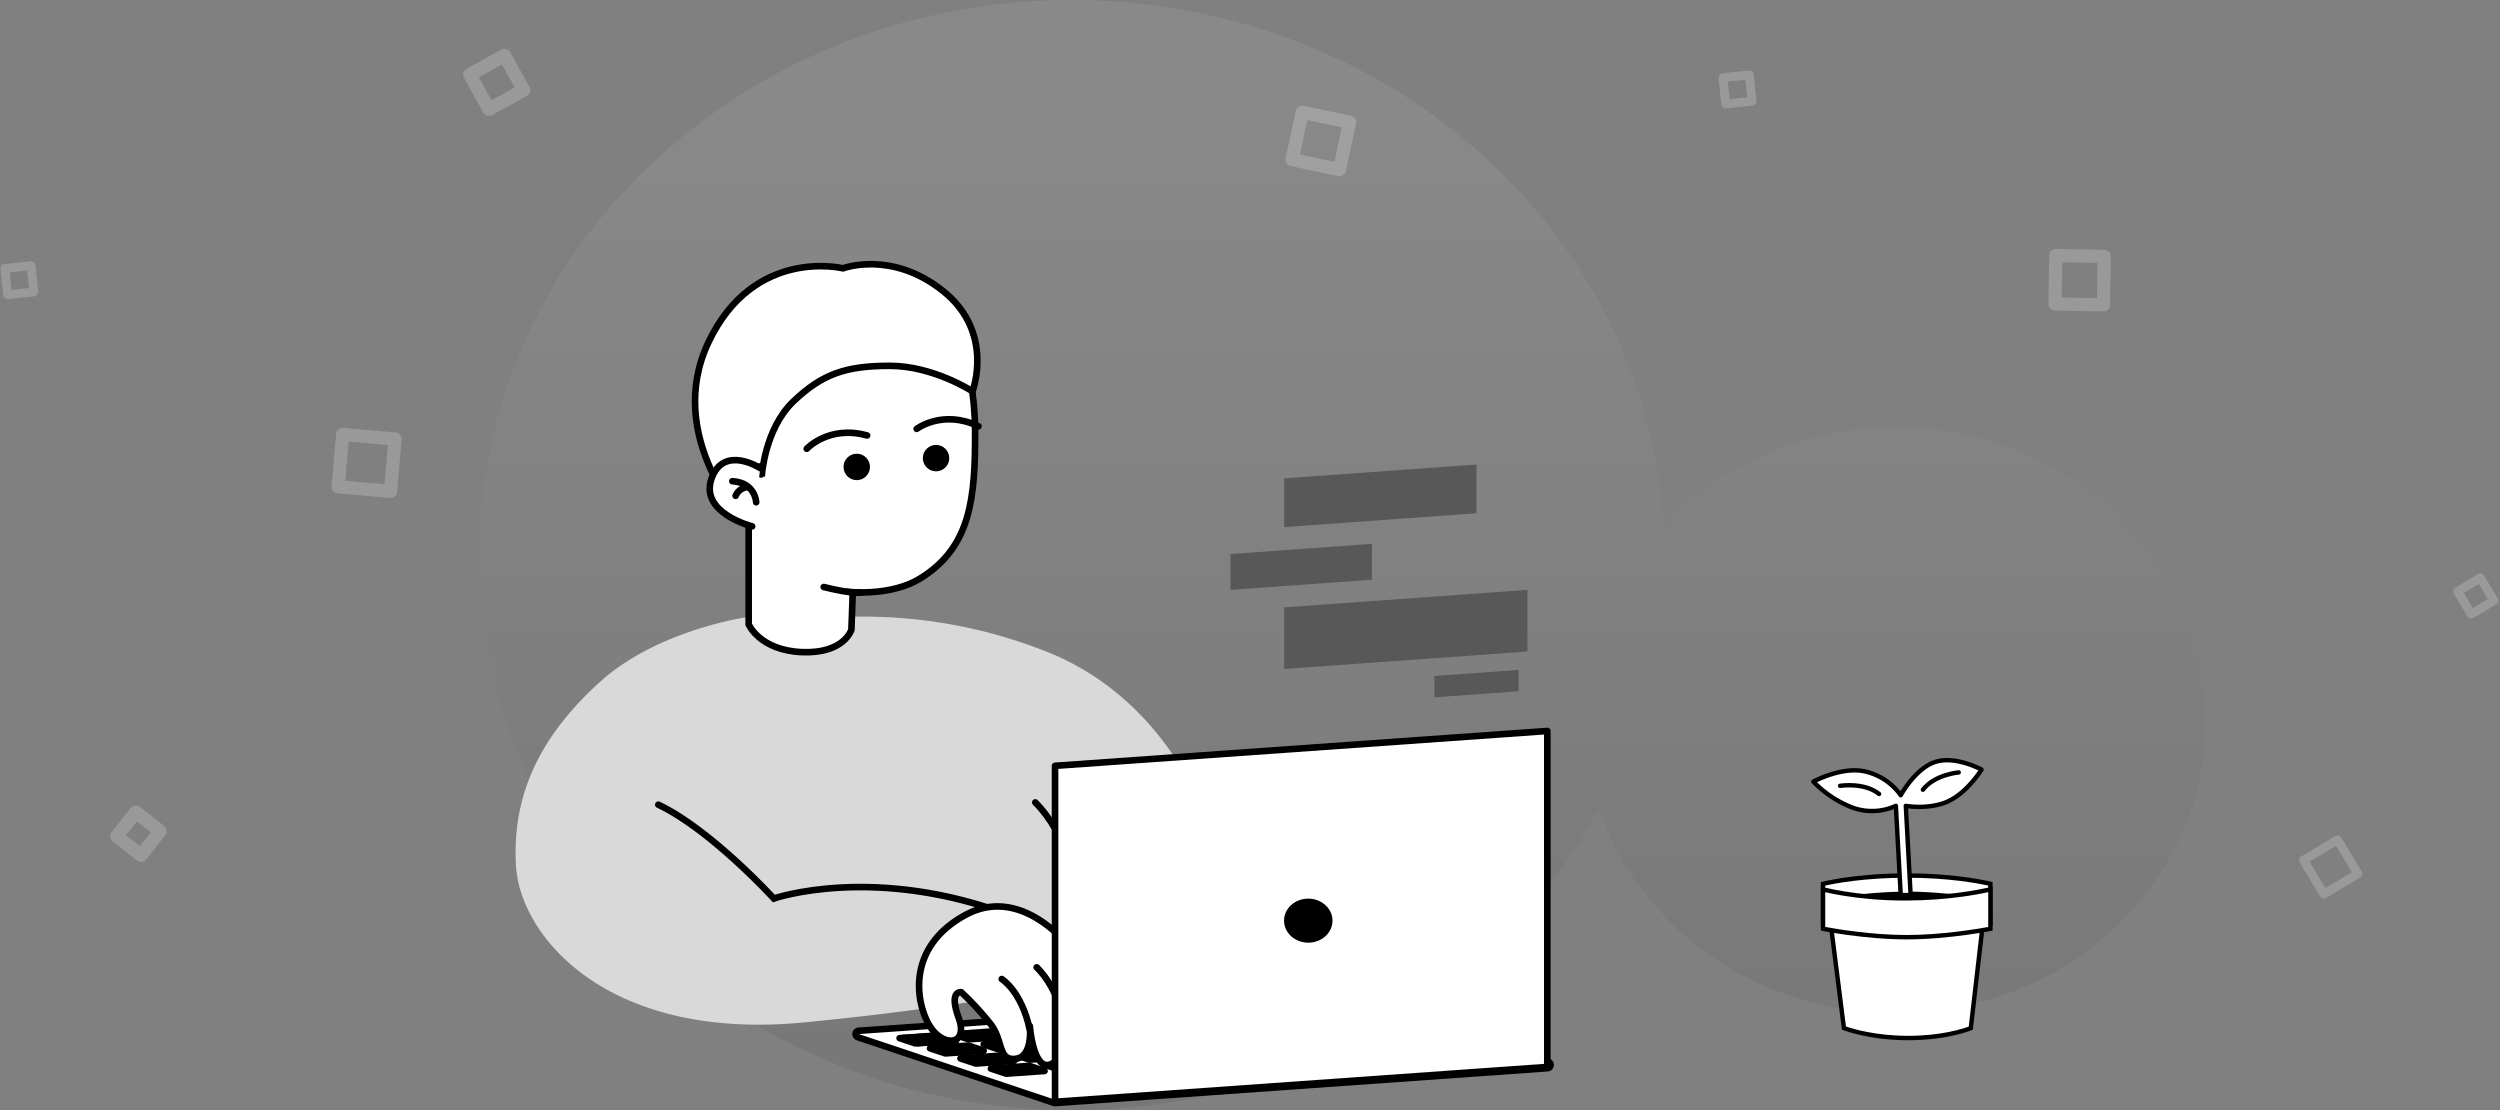 <svg xmlns="http://www.w3.org/2000/svg" xmlns:xlink="http://www.w3.org/1999/xlink" width="567.532" height="252" viewBox="0 0 567.532 252">
  <rect x="0" y="0" width="567.532" height="252" fill="#808080" stroke="none"/>
  <defs>
    <linearGradient id="linear-gradient" x1="0.5" y1="0.097" x2="0.5" y2="1" gradientUnits="objectBoundingBox">
      <stop offset="0" stop-color="#fff"/>
      <stop offset="1"/>
    </linearGradient>
  </defs>
  <g id="banner_image" transform="translate(-617.207 -148)">
    <path id="합치기_2" data-name="합치기 2" d="M0,126C0,56.411,60.219,0,134.5,0c71.887,0,130.6,52.83,134.313,119.311A72.226,72.226,0,0,1,321.5,97c38.937,0,70.5,29.772,70.5,66.5S360.437,230,321.5,230c-31.562,0-58.28-19.565-67.268-46.538C231.934,224.159,186.689,252,134.5,252,60.219,252,0,195.588,0,126Z" transform="translate(725.999 148)" opacity="0.07" fill="url(#linear-gradient)"/>
    <g id="그룹_82" data-name="그룹 82" transform="translate(734.25 207.987)">
      <g id="패스_381" data-name="패스 381" transform="translate(111.316 127.597)" fill="#fff" stroke-linecap="round" stroke-linejoin="round">
        <path d="M 11.053 62.827 L 10.911 62.78 L -33.616 47.878 L -33.43 46.419 L 78.319 38.512 L 78.468 38.501 L 78.61 38.549 L 123.137 53.45 L 122.952 54.909 L 11.202 62.817 L 11.053 62.827 Z" stroke="none"/>
        <path d="M 78.372 39.26 L -33.378 47.167 L 11.149 62.069 L 122.899 54.161 L 78.372 39.26 M 78.372 37.76 C 78.534 37.76 78.694 37.786 78.848 37.837 L 123.375 52.739 C 124.053 52.966 124.477 53.64 124.387 54.35 C 124.297 55.06 123.718 55.607 123.005 55.658 L 11.255 63.565 C 11.22 63.567 11.184 63.569 11.149 63.569 C 10.988 63.569 10.827 63.542 10.673 63.491 L -33.854 48.59 C -34.532 48.362 -34.956 47.688 -34.866 46.978 C -34.776 46.269 -34.197 45.721 -33.483 45.671 L 78.266 37.764 C 78.301 37.761 78.337 37.76 78.372 37.76 Z" stroke="none" fill="#000"/>
      </g>
      <g id="그룹_77" data-name="그룹 77" transform="translate(87.178 174.181)">
        <path id="패스_392" data-name="패스 392" d="M-33.378,39.876l8.711-.616,3.471,1.162-8.711.616Z" transform="translate(34.023 -38.371)" stroke="#000" stroke-linecap="round" stroke-linejoin="round" stroke-width="1.5"/>
        <path id="패스_393" data-name="패스 393" d="M-33.378,39.876l8.711-.616,3.471,1.162-8.711.616Z" transform="translate(40.284 -36.068)" stroke="#000" stroke-linecap="round" stroke-linejoin="round" stroke-width="1.5"/>
        <path id="패스_394" data-name="패스 394" d="M-33.378,39.876l8.711-.616,3.471,1.162-8.711.616Z" transform="translate(33.378 -38.371)" stroke="#000" stroke-linecap="round" stroke-linejoin="round" stroke-width="1.5"/>
        <path id="패스_395" data-name="패스 395" d="M-33.378,39.876l8.711-.616,3.471,1.162-8.711.616Z" transform="translate(47.192 -33.766)" stroke="#000" stroke-linecap="round" stroke-linejoin="round" stroke-width="1.5"/>
        <path id="패스_396" data-name="패스 396" d="M-33.378,39.876l8.711-.616,3.471,1.162-8.711.616Z" transform="translate(54.1 -31.464)" stroke="#000" stroke-linecap="round" stroke-linejoin="round" stroke-width="1.5"/>
        <path id="패스_397" data-name="패스 397" d="M-33.378,39.876l8.711-.616,3.471,1.162-8.711.616Z" transform="translate(52.467 -36.957)" stroke="#000" stroke-linecap="round" stroke-linejoin="round" stroke-width="1.5"/>
        <path id="패스_398" data-name="패스 398" d="M-33.378,39.876l8.711-.616,3.471,1.162-8.711.616Z" transform="translate(45.561 -39.26)" stroke="#000" stroke-linecap="round" stroke-linejoin="round" stroke-width="1.5"/>
        <path id="패스_399" data-name="패스 399" d="M-33.378,39.876l8.711-.616,3.471,1.162-8.711.616Z" transform="translate(59.375 -34.655)" stroke="#000" stroke-linecap="round" stroke-linejoin="round" stroke-width="1.5"/>
        <path id="패스_400" data-name="패스 400" d="M-33.378,39.876l8.711-.616,3.471,1.162-8.711.616Z" transform="translate(66.282 -32.353)" stroke="#000" stroke-linecap="round" stroke-linejoin="round" stroke-width="1.5"/>
      </g>
      <g id="그룹_4" data-name="그룹 4">
        <path id="패스_235" data-name="패스 235" d="M-56.76,933.27s-20.6,2.789-33.88,14.873-19.815,25.216-18.962,41.445,20.692,39.825,64.748,35.812a729.339,729.339,0,0,0,83.3-12.845l11.957-7.289-5.931-31.879s-8.735-21.7-32.284-31.687A113,113,0,0,0-34.33,933.27Z" transform="translate(109.676 -853.222)" fill="#d9d9d9"/>
        <path id="패스_233" data-name="패스 233" d="M-110.918,1243.709c19.121,1.622,23.731,21.984,23.731,36.41s-.735,26.059-12.638,33.251-38.675,1.321-38.675-12.895c0-3.066-11.124-20.148-6.72-34.981S-130.039,1242.087-110.918,1243.709Z" transform="translate(191.507 -1241.94)" fill="#fff" stroke="#000" stroke-linecap="round" stroke-width="1.5"/>
        <path id="arm-line" d="M0,0C12.906,2.57,30.606,14.319,30.606,14.319S50.855,1.069,84.077,5.107" transform="translate(32.405 122.688) rotate(14)" fill="none" stroke="#000" stroke-linecap="round" stroke-width="1.5"/>
        <path id="패스_377" data-name="패스 377" d="M-896.009,1145.446v23.314s2.471,5.9,12.071,6.308,11.245-5.074,11.245-5.074l.307-8.274" transform="translate(948.926 -1087.014)" fill="#fff" stroke="#000" stroke-linecap="round" stroke-width="1.5"/>
        <path id="패스_379" data-name="패스 379" d="M-893.527,1160.651l2.246-12.9,1.163-.357-.234,1.31s.231,1.223.234,1.2c0,0,.591-10.864,7.212-17.184s12.036-8.067,21.9-8.067,18.749,5.789,18.749,5.789,5.088-13.32-6.615-22.721-22.774-5.2-22.774-5.2-20.153-4.986-30.507,16.693S-893.527,1160.651-893.527,1160.651Z" transform="translate(945.982 -1101.591)" fill="#fff" stroke="#000" stroke-linecap="round" stroke-linejoin="round" stroke-width="1.5"/>
        <path id="패스_376" data-name="패스 376" d="M11.15,1.776S2.834-3.648.07,4.148,9.293,14.98,9.293,14.98" transform="translate(44.415 44.524)" fill="#fff" stroke="#000" stroke-linecap="round" stroke-width="1.5"/>
        <path id="패스_246" data-name="패스 246" d="M0,0C3.929,9.32,1.637,20.034,1.637,20.034" transform="translate(117.981 122.171) rotate(-22)" fill="none" stroke="#000" stroke-linecap="round" stroke-width="1.5"/>
        <path id="패스_378" data-name="패스 378" d="M-899.725,1134.6" transform="translate(947.685 -1090.638)" fill="none" stroke="#000" stroke-width="1.5"/>
        <g id="그룹_75" data-name="그룹 75" transform="matrix(0.996, -0.087, 0.087, 0.996, 86.973, 144.583)">
          <path id="패스_382" data-name="패스 382" d="M15.02.454C.429,3.921-1.051,16.156.475,22.215s7.56,7.2,6.958.453,2.079-5.512,2.079-5.512a67.279,67.279,0,0,1,4.569,8.726c1.839,4.413-.6,8.474,3.424,9.073s5.046-6.338,5.046-6.338-1.967,10.5,2.548,9.561,5.36-9.023,5.36-9.023-.805,9.53,3.387,8.722,4.551-15.643,3.8-19.56S29.612-3.013,15.02.454Z" transform="matrix(0.985, -0.174, 0.174, 0.985, 0, 6.591)" fill="#fff" stroke="#000" stroke-linecap="round" stroke-linejoin="round" stroke-width="1.5"/>
          <path id="패스_383" data-name="패스 383" d="M5.348,12.049C4.279,3.134,0,0,0,0" transform="translate(21.765 19.655)" fill="none" stroke="#000" stroke-linecap="round" stroke-width="1.5"/>
          <path id="패스_384" data-name="패스 384" d="M5.169,13.1C4.1,4.189,0,0,0,0" transform="translate(29.898 17.704)" fill="none" stroke="#000" stroke-linecap="round" stroke-width="1.5"/>
        </g>
      </g>
      <path id="패스_380" data-name="패스 380" d="M0,1.168,111.75-6.739V69.527L0,77.434Z" transform="translate(122.467 112.697)" fill="#fff" stroke="#000" stroke-linecap="round" stroke-linejoin="round" stroke-width="1.5"/>
      <path id="패스_385" data-name="패스 385" d="M0,0C5.153,1.132,4.6,5.567,4.6,5.567" transform="translate(49.204 49.255) rotate(-9)" fill="none" stroke="#000" stroke-linecap="round" stroke-width="1.5"/>
      <path id="패스_386" data-name="패스 386" d="M0,0A3.322,3.322,0,0,1,1.971,2.554" transform="translate(49.954 52.566) rotate(-90)" fill="none" stroke="#000" stroke-linecap="round" stroke-width="1.5"/>
      <path id="패스_387" data-name="패스 387" d="M10386.934-3479.5c6.766,1.677,8.5,1.257,8.5,1.257" transform="translate(-10316.98 3552.773)" fill="none" stroke="#000" stroke-linecap="round" stroke-width="1.5"/>
      <path id="패스_388" data-name="패스 388" d="M-22.214,2.656,33.01-1.316V12.677l-55.224,3.972Z" transform="translate(196.691 75.237)" fill="#585858"/>
      <path id="패스_389" data-name="패스 389" d="M-22.214.993,9.89-1.316V6.819l-32.1,2.309Z" transform="translate(184.504 64.793)" fill="#585858"/>
      <path id="패스_390" data-name="패스 390" d="M-22.214,1.824,21.45-1.316V9.748l-43.664,3.14Z" transform="translate(196.691 46.78)" fill="#585858"/>
      <path id="패스_391" data-name="패스 391" d="M-22.214.059-3.092-1.316V3.529L-22.214,4.9Z" transform="translate(230.794 93.41)" fill="#585858"/>
      <path id="패스_401" data-name="패스 401" d="M10431.555-3486.141s5.039-5.442,13.705-3.023" transform="translate(-10365.46 3528.033)" fill="none" stroke="#000" stroke-linecap="round" stroke-width="1.5"/>
      <path id="패스_402" data-name="패스 402" d="M0,3.643S5.039-1.8,13.7.62" transform="matrix(0.985, 0.174, -0.174, 0.985, 91.69, 33.785)" fill="none" stroke="#000" stroke-linecap="round" stroke-width="1.5"/>
      <circle id="타원_10" data-name="타원 10" cx="3" cy="3" r="3" transform="translate(74.452 43.012)"/>
      <ellipse id="타원_12" data-name="타원 12" cx="5.5" cy="5" rx="5.5" ry="5" transform="translate(174.452 144.013)"/>
      <circle id="타원_13" data-name="타원 13" cx="3" cy="3" r="3" transform="translate(92.452 41.013)"/>
    </g>
    <g id="그룹_83" data-name="그룹 83" transform="translate(1028.87 320.579)">
      <g id="패스_412" data-name="패스 412" transform="translate(3.1 34.524)" fill="#fff">
        <path d="M 18.467 28.542 L 18.46 28.542 C 10.539 28.542 5.078 26.743 3.834 26.292 L 0.567 0.5 L 35.612 0.5 L 32.63 26.302 C 32.129 26.498 30.917 26.936 29.093 27.369 C 26.842 27.904 23.171 28.541 18.467 28.542 Z" stroke="none"/>
        <path d="M 1.135 1 L 4.291 25.923 C 5.918 26.482 11.118 28.042 18.46 28.042 L 18.467 28.042 C 25.759 28.041 30.632 26.503 32.168 25.941 L 35.051 1 L 1.135 1 M 0 -3.814697265625e-06 L 36.173 -3.814697265625e-06 L 33.093 26.654 C 33.093 26.654 27.7 29.041 18.467 29.042 C 18.465 29.042 18.462 29.042 18.46 29.042 C 9.23 29.042 3.376 26.654 3.376 26.654 L 0 -3.814697265625e-06 Z" stroke="none" fill="#000"/>
      </g>
      <g id="패스_414" data-name="패스 414" transform="translate(1.686 25.677)" fill="#fff" stroke-linecap="round">
        <path d="M 0.5 11.383 L 0.5 2.391 C 2.146 2.002 9.16 0.503 19.508 0.5 L 19.534 0.5 C 29.877 0.5 36.86 2 38.5 2.39 L 38.5 11.383 C 36.208 10.913 27.815 9.32 19.508 9.32 C 11.2 9.32 2.794 10.914 0.5 11.383 Z" stroke="none"/>
        <path d="M 1 10.773 C 3.943 10.195 11.767 8.82 19.508 8.82 C 27.247 8.82 35.06 10.195 38 10.772 L 38 2.788 C 35.85 2.305 29.149 1 19.534 1 L 19.508 1 C 9.878 1.002 3.155 2.307 1 2.789 L 1 10.773 M 39 11.999 C 39 11.999 29.258 9.82 19.508 9.82 C 9.758 9.82 0 11.999 0 11.999 L 0 1.999 C 0 1.999 7.461 0.003 19.508 -3.12499992105586e-06 C 19.517 -5.270996098261094e-06 19.525 -6.328124982246663e-06 19.534 -6.328124982246663e-06 C 31.566 -6.328124982246663e-06 39 1.999 39 1.999 L 39 11.999 Z" stroke="none" fill="#000"/>
      </g>
      <g id="패스_413" data-name="패스 413" transform="translate(1.686 28.677)" fill="#fff" stroke-linecap="round">
        <path d="M 19.508 11.499 C 11.021 11.499 2.429 9.956 0.5 9.588 L 0.5 0.647 C 1.323 0.852 2.92 1.216 5.168 1.584 C 8.231 2.084 13.123 2.68 19.04 2.68 C 19.197 2.68 19.352 2.68 19.51 2.679 C 29.23 2.628 36.401 1.13 38.5 0.638 L 38.5 9.588 C 36.572 9.957 27.991 11.499 19.508 11.499 Z" stroke="none"/>
        <path d="M 38 1.269 C 35.322 1.865 28.593 3.131 19.513 3.179 C 19.354 3.18 19.198 3.18 19.04 3.18 C 13.089 3.18 8.168 2.58 5.088 2.077 C 3.297 1.784 1.913 1.493 1 1.281 L 1 9.173 C 3.513 9.638 11.557 10.999 19.508 10.999 C 27.451 10.999 35.488 9.638 38 9.174 L 38 1.269 M 0 1.9073486328125e-06 C 0 1.9073486328125e-06 7.65 2.18 19.04 2.18 C 19.196 2.18 19.351 2.18 19.508 2.179 C 31.156 2.118 39 1.9073486328125e-06 39 1.9073486328125e-06 L 39 10 C 39 10 29.258 11.999 19.508 11.999 C 9.758 11.999 0 10 0 10 L 0 1.9073486328125e-06 Z" stroke="none" fill="#000"/>
      </g>
      <path id="패스_415" data-name="패스 415" d="M10562.229-4027.167a107.434,107.434,0,0,0-12.255.818l12.255,1.039,12.035-1.039A101.2,101.2,0,0,0,10562.229-4027.167Z" transform="translate(-10540.934 4056.987)"/>
      <path id="패스_416" data-name="패스 416" d="M10560.39-4026.059l-1.1-20.254s5.391.966,9.728-1.093,7.466-7.143,7.466-7.143-5.876-3.206-10.46-1.751-7.878,7.572-7.878,7.572a13.69,13.69,0,0,0-7.7-5.3c-5.349-1.479-12.137,2.207-12.137,2.207a24.613,24.613,0,0,0,9.245,6.034,13.08,13.08,0,0,0,9.479-.529l1.111,20.254Z" transform="translate(-10538.314 4056.677)" fill="#fff" stroke="#000" stroke-linecap="round" stroke-linejoin="round" stroke-width="1"/>
      <path id="패스_417" data-name="패스 417" d="M10545.359-4051.326s5.4-.877,8.842,1.847" transform="translate(-10539.288 4057.137)" fill="none" stroke="#000" stroke-linecap="round" stroke-width="1"/>
      <path id="패스_418" data-name="패스 418" d="M8.842.135S3.438-.743,0,1.982" transform="translate(24.38 4.776) rotate(-14)" fill="none" stroke="#000" stroke-linecap="round" stroke-width="1"/>
    </g>
    <g id="사각형_103" data-name="사각형 103" transform="matrix(0.996, 0.087, -0.087, 0.996, 693.644, 245.007)" fill="none" stroke="#fff" stroke-linecap="round" stroke-linejoin="round" stroke-width="3" opacity="0.2">
      <rect width="14.922" height="14.922" stroke="none"/>
      <rect x="1.5" y="1.5" width="11.922" height="11.922" fill="none"/>
    </g>
    <g id="사각형_104" data-name="사각형 104" transform="matrix(0.788, 0.616, -0.616, 0.788, 647.768, 330.249)" fill="none" stroke="#fff" stroke-linecap="round" stroke-linejoin="round" stroke-width="3" opacity="0.2">
      <rect width="10" height="10" stroke="none"/>
      <rect x="1.5" y="1.5" width="7" height="7" fill="none"/>
    </g>
    <g id="사각형_105" data-name="사각형 105" transform="matrix(-0.208, 0.978, -0.978, -0.208, 925.36, 174.608)" fill="none" stroke="#fff" stroke-linecap="round" stroke-linejoin="round" stroke-width="3" opacity="0.2">
      <rect width="14" height="14" stroke="none"/>
      <rect x="1.5" y="1.5" width="11" height="11" fill="none"/>
    </g>
    <g id="사각형_107" data-name="사각형 107" transform="translate(1096.429 204.727) rotate(91)" fill="none" stroke="#fff" stroke-linecap="round" stroke-linejoin="round" stroke-width="3" opacity="0.2">
      <rect width="14" height="14" stroke="none"/>
      <rect x="1.5" y="1.5" width="11" height="11" fill="none"/>
    </g>
    <g id="사각형_108" data-name="사각형 108" transform="translate(721.814 164.359) rotate(-29)" fill="none" stroke="#fff" stroke-linecap="round" stroke-linejoin="round" stroke-width="3" opacity="0.2">
      <rect width="12" height="12" stroke="none"/>
      <rect x="1.5" y="1.5" width="9" height="9" fill="none"/>
    </g>
    <g id="사각형_110" data-name="사각형 110" transform="matrix(0.105, 0.995, -0.995, 0.105, 625.163, 207.208)" fill="none" stroke="#fff" stroke-linecap="round" stroke-linejoin="round" stroke-width="2" opacity="0.2">
      <rect width="8" height="8" stroke="none"/>
      <rect x="1" y="1" width="6" height="6" fill="none"/>
    </g>
    <g id="사각형_111" data-name="사각형 111" transform="matrix(0.105, 0.995, -0.995, 0.105, 1015.207, 163.906)" fill="none" stroke="#fff" stroke-linecap="round" stroke-linejoin="round" stroke-width="2" opacity="0.2">
      <rect width="8" height="8" stroke="none"/>
      <rect x="1" y="1" width="6" height="6" fill="none"/>
    </g>
    <g id="사각형_112" data-name="사각형 112" transform="translate(1184.739 284.67) rotate(149)" fill="none" stroke="#fff" stroke-linecap="round" stroke-linejoin="round" stroke-width="2" opacity="0.2">
      <rect width="8" height="8" stroke="none"/>
      <rect x="1" y="1" width="6" height="6" fill="none"/>
    </g>
    <g id="사각형_113" data-name="사각형 113" transform="translate(1153.855 346.697) rotate(149)" fill="none" stroke="#fff" stroke-linecap="round" stroke-linejoin="round" stroke-width="2" opacity="0.2">
      <rect width="11" height="11" stroke="none"/>
      <rect x="1" y="1" width="9" height="9" fill="none"/>
    </g>
  </g>
</svg>
